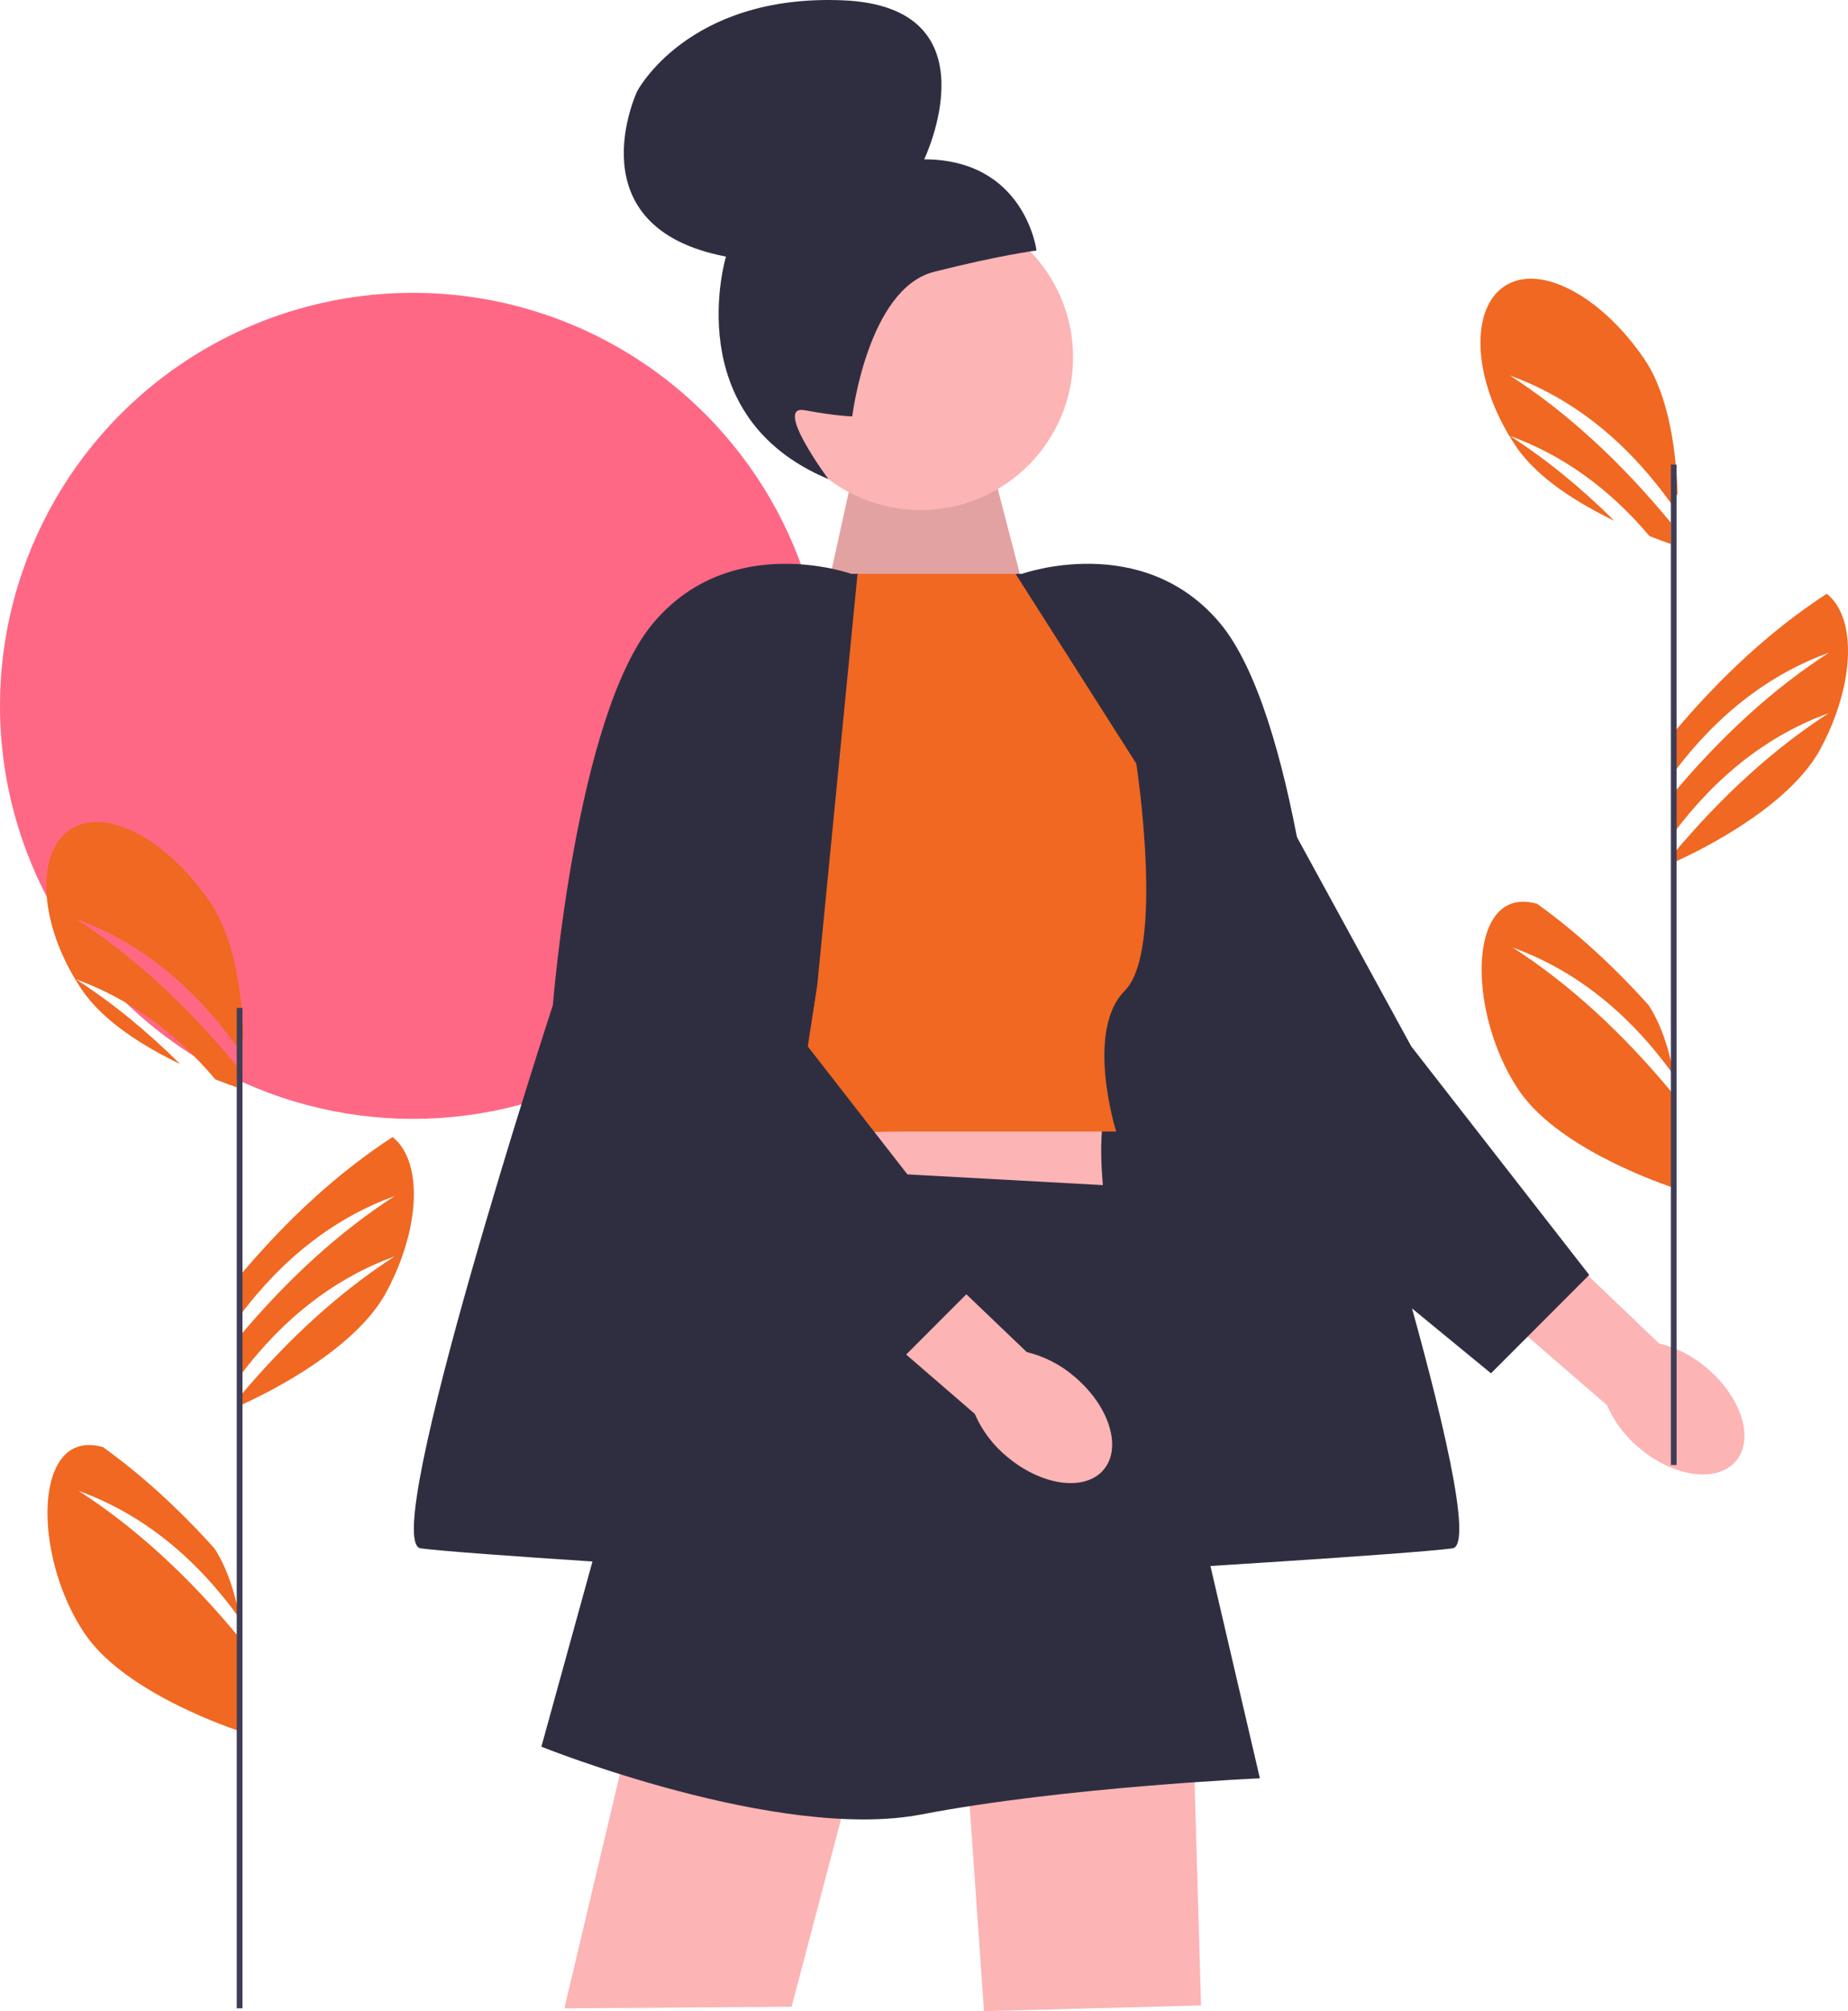 <svg xmlns="http://www.w3.org/2000/svg" width="642.997" height="699.639" viewBox="0 0 642.997 699.639" xmlns:xlink="http://www.w3.org/1999/xlink"><path d="M526.369,329.639c19.9,12.83,38.54,30.01,56,51.2v32.4c-8.52-2.9-41.04-14.92-53.88-33.93-14.84-21.97-17.48-55.32-5.12-63.67,3.22-2.17,7.13-2.44,11.42-1.25,13.53,9.73,26.47,21.53,38.83,35.28,4.38,6.73,7.09,15.3,8.75,23.96v.41c-15.99-22.26-34.79-36.7-56-44.4Z" fill="#f06821"/><path d="M525.369,130.639c19.9,12.83,38.54,30.01,56,51.2v7.4c-1.67-.57-4.25-1.48-7.43-2.73-14.28-16.93-30.56-28.33-48.57-34.87,12.6,8.12,24.7,17.99,36.31,29.52-12.28-5.91-26.64-14.67-34.19-25.85-.8-1.18-1.56-2.37-2.28-3.57-12.7-21.08-13.54-44.2-1.84-52.1,12.36-8.35,34.03,3.48,48.87,25.44,8.58,12.71,10.99,32.43,11.48,46.78-.79,1.04-1.57,2.1-2.35,3.18-15.99-22.26-34.79-36.7-56-44.4Z" fill="#f06821"/><path d="M638.649,248.844v.01c-1.42,3.93-3.2,7.9-5.32,11.81-3.15,5.82-7.99,11.22-13.47,16.05-5.87,5.18-12.49,9.7-18.58,13.37-8.5,5.13-15.97,8.61-18.91,9.93v-3.15c16.89-20.1,34.85-36.48,54-48.82-20.34,7.38-38.45,20.98-54,41.71v-13.89c16.89-20.1,34.85-36.48,54-48.82-20.34,7.38-38.45,20.98-54,41.71v-13.89c16.67-19.83,34.37-36.04,53.24-48.32,8.84,7.11,9.61,24.26,3.04,42.3Z" fill="#f06821"/><circle cx="143.685" cy="245.545" r="143.685" fill="#ff6884"/><path id="uuid-6b4a4d5d-b113-464e-95c4-a63f7642af13-199" d="M593.865,475.911c12.085,10.18,16.628,24.668,10.148,32.358-6.48,7.69-21.527,5.67-33.615-4.516-4.884-4.002-8.739-9.117-11.242-14.914l-50.66-43.781,21.052-23.335,47.707,45.638c6.14,1.483,11.836,4.415,16.611,8.551Z" fill="#fcb4b4"/><polygon points="552.958 443.519 491.027 363.994 432.369 256.639 430.848 405.529 518.774 477.745 552.958 443.519" fill="#2f2e41"/><polygon points="283.556 224.624 297.743 160.118 345.163 162.399 357.336 209.194 283.556 224.624" fill="#fcb4b4"/><polygon points="283.556 224.624 297.743 160.118 345.163 162.399 357.336 209.194 283.556 224.624" isolation="isolate" opacity=".1"/><circle cx="320.28" cy="124.338" r="53.088" fill="#fcb4b4"/><path d="M296.533,144.84v-0s-5.356-.052-16.496-2.124c-11.14-2.072,8.202,23.96,8.202,23.96-52.424-21.89-35.648-77.414-35.648-77.414-53.204-10.175-30.916-57.473-30.916-57.473,0,0,17.538-33.845,71.451-31.691,53.913,2.154,28.444,55.327,28.444,55.327,35.126,.067,39.078,31.723,39.078,31.723,0,0-12.663,1.581-35.675,7.421-23.012,5.84-28.439,50.27-28.439,50.27l-0,0-0,0Z" fill="#2f2e41"/><path d="M294.428,204.308l-2.398-4.669s-42.661,4.945-49.661,11.472c-7,6.528-23,35.528-23,35.528l35,30,40.059-72.331Z" fill="#ffb6b6"/><path d="M347.369,203.174s32-8.535,50,9.465,39,51,39,51l-1,26-50-24.102-38-62.362Z" fill="#ffb6b6"/><path d="M355.527,199.639s41.843-15,68.843,17,35,133,35,133c0,0,61,187,46,189s-106.54,7.528-106.54,7.528l-31.46-203.528-14-143h2.157Z" fill="#2f2e41"/><path d="M259.369,379.639l-10,36,136,10s-5-30.094,0-41.047l-126-4.953Z" fill="#fcb4b4"/><polygon points="336.369 613.639 342.369 699.639 417.889 697.639 415.369 610.639 336.369 613.639" fill="#fcb4b4"/><polygon points="218.545 605.132 196.369 698.639 275.428 698.104 295.57 621.673 218.545 605.132" fill="#fcb4b4"/><path d="M353.369,199.639h-61.339l-49.661,66,11,135s25-7,60-7h75s-11-35,3-49,4-79,4-79l-42-66Z" fill="#f06821"/><path d="M244.369,404.639l-56,203s82.46,33.134,132.23,23.567,117.77-12.567,117.77-12.567l-48-206-146-8Z" fill="#2f2e41"/><path id="uuid-dda76ffd-f581-4aef-8961-053e5e9dc1b0-200" d="M373.865,478.911c12.085,10.18,16.628,24.668,10.148,32.358-6.48,7.69-21.527,5.67-33.615-4.516-4.884-4.002-8.739-9.117-11.242-14.914l-50.66-43.781,21.052-23.335,47.707,45.638c6.14,1.483,11.836,4.415,16.611,8.551Z" fill="#fcb4b4"/><polygon points="342.958 443.519 281.027 363.994 222.369 256.639 220.848 405.529 308.774 477.745 342.958 443.519" fill="#2f2e41"/><path d="M296.212,199.639s-41.843-15-68.843,17c-27,32-35,133-35,133,0,0-61,187-46,189,15,2,106.54,7.528,106.54,7.528l31.46-203.528,14-143h-2.157Z" fill="#2f2e41"/><rect x="581.369" y="161.639" width="2" height="348" fill="#3f3d56"/><path d="M27.369,518.639c19.9,12.83,38.54,30.01,56,51.2v32.4c-8.52-2.9-41.04-14.92-53.88-33.93-14.84-21.97-17.48-55.32-5.12-63.67,3.22-2.17,7.13-2.44,11.42-1.25,13.53,9.73,26.47,21.53,38.83,35.28,4.38,6.73,7.09,15.3,8.75,23.96v.41c-15.99-22.26-34.79-36.7-56-44.4Z" fill="#f06821"/><path d="M26.369,319.639c19.9,12.83,38.54,30.01,56,51.2v7.4c-1.67-.57-4.25-1.48-7.43-2.73-14.28-16.93-30.56-28.33-48.57-34.87,12.6,8.12,24.7,17.99,36.31,29.52-12.28-5.91-26.64-14.67-34.19-25.85-.8-1.18-1.56-2.37-2.28-3.57-12.7-21.08-13.54-44.2-1.84-52.1,12.36-8.35,34.03,3.48,48.87,25.44,8.58,12.71,10.99,32.43,11.48,46.78-.79,1.04-1.57,2.1-2.35,3.18-15.99-22.26-34.79-36.7-56-44.4Z" fill="#f06821"/><path d="M139.649,437.844v.01c-1.42,3.93-3.2,7.9-5.32,11.81-3.15,5.82-7.99,11.22-13.47,16.05-5.87,5.18-12.49,9.7-18.58,13.37-8.5,5.13-15.97,8.61-18.91,9.93v-3.15c16.89-20.1,34.85-36.48,54-48.82-20.34,7.38-38.45,20.98-54,41.71v-13.89c16.89-20.1,34.85-36.48,54-48.82-20.34,7.38-38.45,20.98-54,41.71v-13.89c16.67-19.83,34.37-36.04,53.24-48.32,8.84,7.11,9.61,24.26,3.04,42.3Z" fill="#f06821"/><rect x="82.369" y="350.639" width="2" height="348" fill="#3f3d56"/></svg>